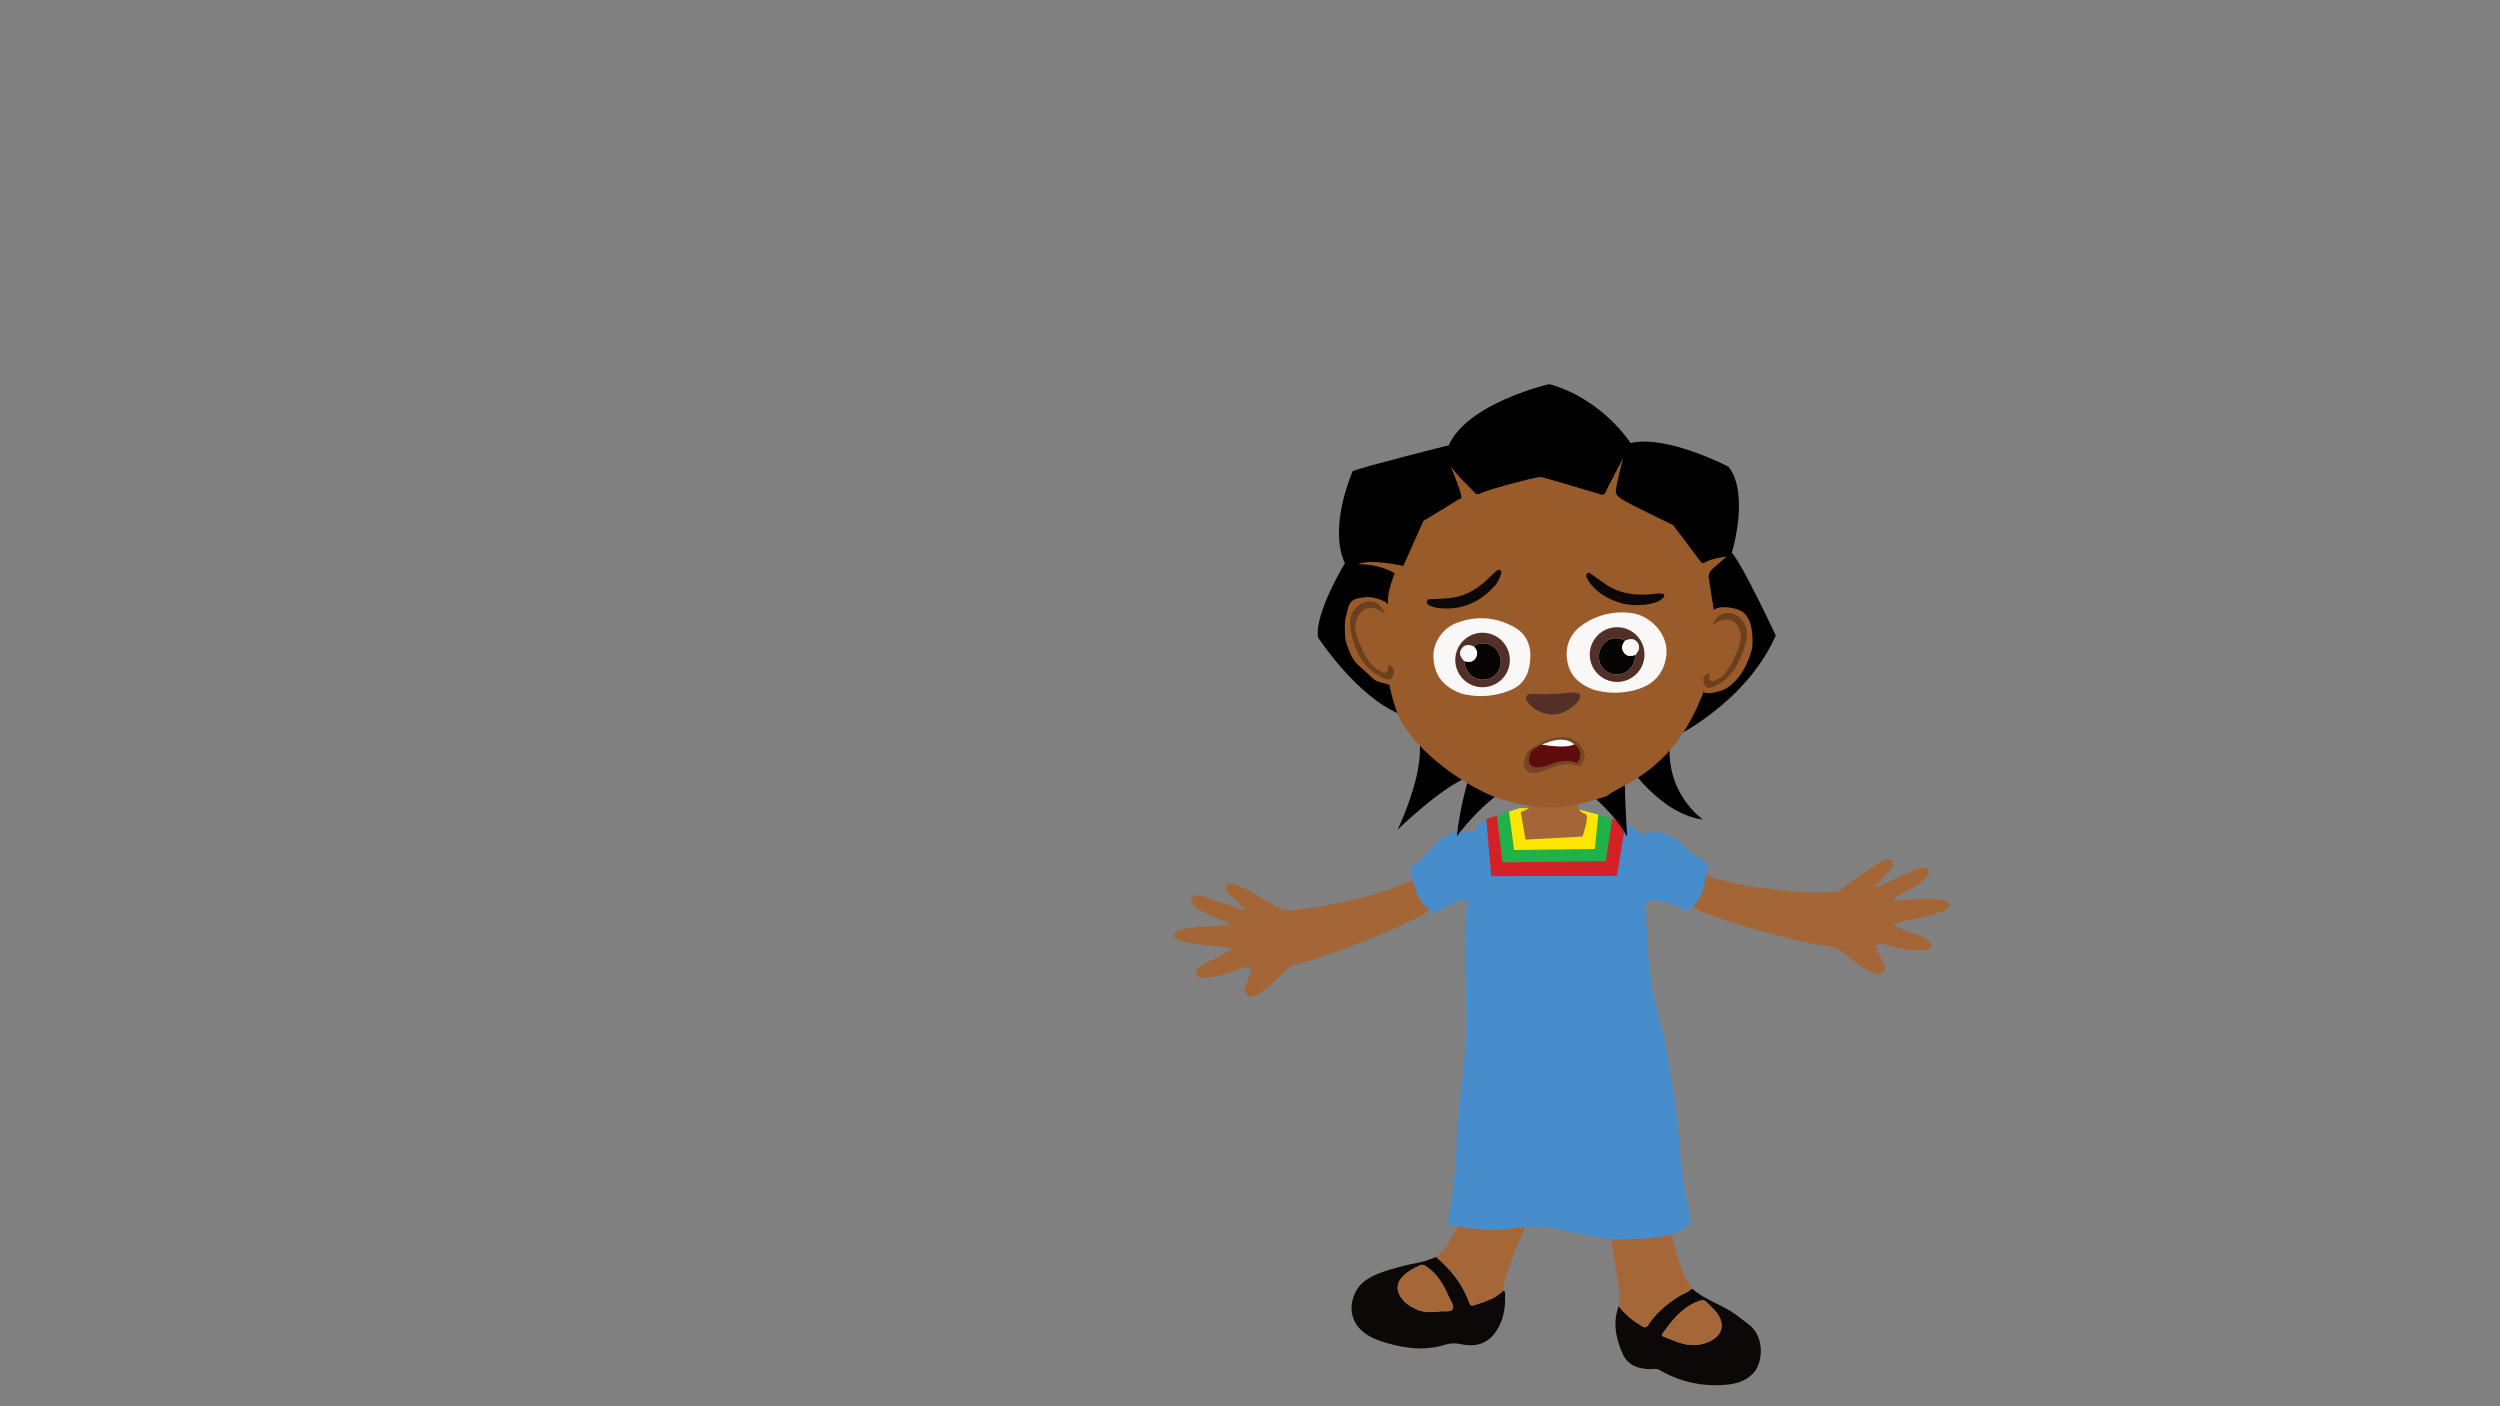 <svg id="Layer_2" data-name="Layer 2" xmlns="http://www.w3.org/2000/svg" xmlns:xlink="http://www.w3.org/1999/xlink" viewBox="0 0 1920 1080">
  <rect x="0" y="0" width="1920" height="1080" fill="#808080" stroke="none"/>
  <defs>
    <style>
      .cls-1 {
        fill: #600b0c;
      }

      .cls-2 {
        fill: #0c0807;
      }

      .cls-3 {
        fill: #a56737;
      }

      .cls-4 {
        fill: #488dcb;
      }

      .cls-5 {
        fill: #a46636;
      }

      .cls-6 {
        fill: #d42027;
      }

      .cls-7 {
        fill: #21b14b;
      }

      .cls-8 {
        fill: #fde500;
      }

      .cls-9 {
        fill: #9a5b2a;
      }

      .cls-10 {
        fill: #6c401d;
      }

      .cls-11 {
        fill: #faf8f7;
      }

      .cls-12 {
        fill: #522f27;
      }

      .cls-13 {
        fill: #060504;
      }

      .cls-14 {
        fill: #734725;
      }

      .cls-15 {
        clip-path: url(#clip-path);
      }

      .cls-16 {
        fill: #fff;
      }
    </style>
    <clipPath id="clip-path">
      <path id="_Clipping_Path_" data-name="&lt;Clipping Path&gt;" class="cls-1" d="M1178.91,574.63c1.73-.87,18.58-11.47,29.18-3.83s2.75,15.22,2.75,15.22-6.15-4.45-21.06,1.31-16.07-2.15-15.52-4.46S1174.92,576.63,1178.91,574.63Z"/>
    </clipPath>
  </defs>
  <title>Akili-scared-2</title>
  <g>
    <path class="cls-2" d="M1299.24,989.87c.25,0,.57,0,.74.15,10.09,8.73,23.3,12.21,33.88,20.13,3,2.29,6.06,4.61,9.09,6.91,12.62,9.55,11,29.47,3.78,37.31-5.68,6.13-12.88,8.33-20.74,9.05a84.34,84.34,0,0,1-51.2-11.13,8.51,8.51,0,0,0-5.09-.91c-10.12.52-19.41-2.17-23.59-11.85-5-11.54-7.75-23.88-2.88-36.49,4.76,6.58,11,11.42,17.92,15.53,2,1.19,3.3,1.11,4.66-1,5.81-9,13.84-15.65,22.72-21.45,3.48-2.27,7.53-3.52,10.71-6.25m1.15,43.15a27.55,27.55,0,0,0,12.87-3c7.92-3.79,12-11.12,6.46-19.94-2.48-4-5.94-6.88-9.19-10.07-1.57-1.55-3.08-1.65-5.14-1-13.06,4.42-20.93,14.65-28.55,25.19-.83,1.15-.47,1.89.72,2.32,7.45,2.74,14.6,6.55,22.83,6.48"/>
    <path class="cls-3" d="M1299.24,989.87c-3.18,2.73-7.23,4-10.71,6.25-8.88,5.8-16.91,12.45-22.72,21.45-1.36,2.11-2.66,2.19-4.67,1-6.9-4.11-13.15-9-17.91-15.53,1.79-11.29-1.52-22.1-3.17-33.07-1-6.38-1.86-12.76-2.79-19.14,15.47,1,30.82.53,45.84-3.83,3.49,11.12,6.11,22.52,10.82,33.25,1.48,3.39,3.58,6.39,5.31,9.62"/>
    <path class="cls-2" d="M1154.26,991.33c1.54-.17,1.56,1,1.6,2,.51,10.76-1.07,21.05-7.46,30-6.58,9.27-16,11.17-26.41,9a23.68,23.68,0,0,0-12.52.55c-14,4.32-28.14,3-42.07-.81-7.34-2-14.61-4.34-20.65-9.35-14.5-12.06-8.72-31.42,1.28-38.8,6.57-4.85,14.23-7.29,21.92-9.54a161.72,161.72,0,0,1,18.14-4.36,71.13,71.13,0,0,0,14.78-4.72c10.67,9.22,19.52,19.8,24.71,33.12,1.89,4.86,1.94,5,6.75,3.3,7.14-2.47,14.5-4.57,19.93-10.37m-64.94,14.88c6.16,2.11,11.48,1.49,16.78.93,3.28-.34,8,.58,9.43-1.56,1.73-2.54-1.38-6.28-2.68-9.33-3.92-9.19-8.79-17.76-17.37-23.57-1.54-1-2.94-1.85-4.89-.92-4.13,2-8.23,4-11.71,7.06-6.73,5.92-7.26,12.42-1.56,19.34,3.42,4.16,8.14,6.34,12,8.05"/>
    <path class="cls-3" d="M1154.25,991.33c-5.42,5.8-12.78,7.9-19.92,10.37-4.81,1.67-4.86,1.56-6.75-3.3-5.19-13.32-14-23.9-24.71-33.12,6.75-4.62,10.31-11.76,14.39-18.44,5.36-8.76,10.52-17.65,15.76-26.49,7.08,2.93,13.81,6.71,21.29,8.68,6.81,1.8,13.6,3.67,20.4,5.52-5.46,13-11.37,25.76-15.91,39.12a101.55,101.55,0,0,0-4.55,17.66"/>
    <path class="cls-3" d="M1089.32,1006.21c-3.86-1.71-8.58-3.89-12-8.05-5.7-6.92-5.17-13.42,1.56-19.34,3.48-3.06,7.58-5.08,11.71-7.06,2-.93,3.35-.12,4.89.92,8.58,5.81,13.45,14.38,17.37,23.57,1.3,3,4.41,6.79,2.68,9.33-1.46,2.14-6.15,1.22-9.43,1.56-5.3.56-10.62,1.18-16.78-.93"/>
    <path class="cls-3" d="M1300.39,1033c-8.23.07-15.38-3.74-22.83-6.48-1.19-.43-1.55-1.17-.72-2.32,7.62-10.54,15.49-20.77,28.55-25.19,2.06-.69,3.57-.59,5.14,1,3.25,3.19,6.71,6.1,9.19,10.07,5.5,8.82,1.46,16.15-6.46,19.94a27.55,27.55,0,0,1-12.87,3"/>
    <path class="cls-4" d="M1111.74,939.73s22.34,7.07,46,4.08,30.5-1.33,35-.52,38.5,9.41,55.26,8.48,38.23.09,50.7-12.61a494.17,494.17,0,0,1-9.29-65c-2.63-35.6-11.07-79.19-17.78-102.08s-7.92-83-7.92-83,4.5-35.21-3.16-47.48c-8.3-13.29-53.08-19-63.1-21.07-26.46-5.52-53.6,8.73-60.76,11.26s-10.64,69.54-11.19,83.07,1.72,69.89.16,88.81-7,58.71-7.13,78.3-6.77,57.76-6.77,57.76"/>
    <path class="cls-5" d="M906.6,714.16c11.41-2.91,22.53-2.81,36.46-3.73.76,0,1.14-1.13.47-1.49-6.62-3.55-21.81-7.22-28.08-15.19a3.81,3.81,0,0,1-.16-4.21c1.37-2.34,5.26-1.71,8.27-1.23l29.09,9.77c2.27.51,3.43,1.36,4,.14s-2-1.54-2.76-2.23c-4.24-4-4.63-4.77-9.29-8.3a22.55,22.55,0,0,1-3.14-4.76c-.68-2.68,1.78-4.65,4.24-4.3,4.85.69,9.25,3.12,13.54,5.5,6.55,3.66,13.18,7.64,19.74,11.29,3.45,1.93,5.9,4,10.24,3.61,5.43-.44,12.9-.87,18.28-1.75,27.42-4.51,47.45-9,73.77-19.55,5.06-2,11.27-5.39,15.77-2.31a11.28,11.28,0,0,1,3.69,4.64c1.85,4,2.43,8,.92,12.12-3.11,8.5-12.51,12.22-21.17,16.32a581.56,581.56,0,0,1-78,30.33c-4.91,1.51-10.33,1.92-14,5.5-7.43,7.22-15.32,15.68-25,20.6a5.06,5.06,0,0,1-6.73-1.84c-1.26-2.24-.8-4.81.23-7.16A84,84,0,0,0,961,744.48c-.1-3.05-5.9-1.79-9.23-.3a84.27,84.27,0,0,1-23.2,6.3c-3.93.54-8.92,1.5-10-2.32-.59-2.09,1.79-4.55,3.48-5.92a51,51,0,0,1,7.5-4.31,168,168,0,0,0,16.37-8.74c.62-1.73-10.31-2-24-3.8-.93-.13-20.8-2.23-20.72-6.8,0-2,3.39-3.92,5.36-4.43"/>
    <path class="cls-4" d="M1135.93,684.71a19.82,19.82,0,0,1-5.87,3.24c-4.33,1.6-.49,2.06-5.5,3.07a51.28,51.28,0,0,0-18.36,8.11,8.43,8.43,0,0,1-3.76,1.72c-1,.1-3-1-3.79-1.63-6-4.36-9-9.19-11.38-15.91-1.41-3.93-2.25-7.85-3.43-11.86-.58-2-1-3.69.07-5.43a19.1,19.1,0,0,1,3.75-3.42c5.62-3.94,9.14-8.12,13.76-13.19,5.08-5.59,9.88-9.09,16.59-10.57a33.48,33.48,0,0,1,13.84.35c5.61,1.14,2.85.49,7.37,4s8,8.7,8.4,14.4a33.77,33.77,0,0,1-1.08,9.58c-.74,3.49-1.51,7.05-3.36,10.09s-4.55,5.25-7.25,7.46"/>
    <path class="cls-5" d="M1491.66,691.31c-11.65-1.67-22.7-.38-36.65.2-.76,0-1.25-1-.63-1.43,6.21-4.24,20.91-9.52,26.29-18.11a3.81,3.81,0,0,0-.29-4.2c-1.62-2.18-5.41-1.14-8.35-.34l-27.88,12.83c-2.2.75-3.26,1.72-3.91.56s1.86-1.74,2.51-2.51c3.78-4.46,4.09-5.24,8.34-9.25a22.73,22.73,0,0,0,2.61-5.07c.39-2.73-2.27-4.43-4.68-3.82-4.74,1.21-8.86,4.09-12.86,6.93-6.13,4.34-12.29,9-18.42,13.34-3.22,2.28-5.45,4.57-9.79,4.69-5.45.14-12.93.52-18.37.22-27.74-1.54-48.15-3.9-75.44-11.52-5.25-1.47-11.79-4.15-15.93-.6a11.23,11.23,0,0,0-3.17,5c-1.41,4.16-1.56,8.22.38,12.16,4,8.1,13.76,10.79,22.81,13.94A580.65,580.65,0,0,0,1399,726.12c5,1,10.48.8,14.53,4,8.16,6.38,16.91,13.94,27,17.8a5.06,5.06,0,0,0,6.49-2.54c1-2.36.28-4.87-1-7.11a84.26,84.26,0,0,1-5.28-10.93c-.22-3.06,5.68-2.43,9.15-1.3a84.06,84.06,0,0,0,23.74,3.77c4,.12,9,.54,9.69-3.38.36-2.14-2.27-4.33-4.09-5.51a51.35,51.35,0,0,0-7.93-3.47,171.4,171.4,0,0,1-17.21-6.93c-.8-1.66,10-3.12,23.42-6.36.92-.22,20.44-4.44,19.88-9-.26-2-3.8-3.53-5.81-3.82"/>
    <path class="cls-4" d="M1252.5,690.11a19.87,19.87,0,0,0,6.19,2.6c4.47,1.12,8.69-1.49,13.78-1a51.42,51.42,0,0,1,19.13,6.09,8.43,8.43,0,0,0,3.92,1.31c1,0,2.84-1.34,3.59-2,5.53-5,7.93-10.11,9.61-17,1-4.07,1.4-8,2.14-12.17.37-2,.59-3.77-.65-5.38a18.8,18.8,0,0,0-4.1-3c-6-3.31-10-7.09-15.09-11.65-5.66-5-10.81-8-17.63-8.72a33.65,33.65,0,0,0-13.72,1.83c-5.46,1.73-10.77,4.27-14.9,8.24s-7,9.5-6.8,15.22a33.76,33.76,0,0,0,2.11,9.41c1.11,3.39,2.25,6.84,4.42,9.67s5.09,4.73,8,6.63"/>
    <polygon class="cls-6" points="1248.67 631.22 1234.25 628.28 1149.73 626.38 1141.49 629.02 1145.21 672.89 1241.71 672.67 1248.67 631.22"/>
    <path class="cls-7" d="M1238.15,628.79l-11.32-3.14-67.93-2.42c-1.52.13-9.32,3.19-9.32,3.19l4.34,35.82,79.39-.83Z"/>
    <polygon class="cls-8" points="1227.53 625.63 1212.38 621.63 1167.21 620.58 1158.9 623.3 1162.83 652.82 1224.81 652.01 1227.53 625.63"/>
    <path class="cls-5" d="M1171.61,644.8l-3.7-21.34s7.11-1.13,9.43-7.26,5.36-13.83,21.06-13.65c15.16.18,11.54,7,12.32,9.8a68.49,68.49,0,0,1,1.37,7.07s.12,4.31,5.28,5.57c3.85.93-2,17.5-2,17.5Z"/>
    <g>
      <path d="M1202.46,594.41s35.65,25.36,47.21,48.35c0,0-3-45.14-1.43-58.06,0,0,26.19,40.68,59.63,44.69,0,0-30.41-20.82-25-61.73,0,0,57-25.83,80.93-79.55,0,0-25.38-54.36-33.77-63.62,0,0,13.84-44.62-2.38-65.93,0,0-47.32-24.89-75.39-18.3,0,0-21.36-33.8-62.41-45.26,0,0-62.52,14.2-77.26,47,0,0-64.23,16-73.71,19.85,0,0-19.06,42.59-6,70.68,0,0-23.42,38.39-20.64,57,0,0,30,46.19,63.93,59.36s-2.86,88.39-2.86,88.39,34-33.31,54.82-40.7c0,0-7,23.27-9.33,45.88,0,0,39.52-56.64,83.65-48"/>
      <path class="cls-9" d="M1316.53,470.75l-4.33-27.86s.28-3.72,2.48-5.53,11.36-9.92,11.36-9.92-12.22,1.42-16.41,4.46c-1.58.22-2.09,1.52-3.69-.77s-21-27.84-21-27.84-34.26-16.48-38.88-19.61-5.75-4.07-4.68-9.82,4.45-19.6,5.26-22.12c0,0-12.35,23.2-13.59,26.38s-4.83,1.29-5.7.95-42.18-12.39-42.18-12.39-1.39-.71-5.37.08-37.53,9.08-43.35,12.48c-2.1.69-3.06.15-3.7-.77s-15.7-14.93-18.93-21.19c0,0,8,19.42,8.22,23,1.15,3.45-1.42,2.78-2.19,3.48S1093.21,400,1093.21,400l-15.46,34.65s-25.88-5.89-34.87-1.22c0,0,14.91-1,28.2,6.79,0,0-6.23,15.59-5,22.38-5.17,43.33,1.09,70.09,7.84,87.05,14.3,29.23,52,53.9,74.64,62.68,34.43,11.4,51.16,9.88,85.32-.84,10.7-9.5,50.32-17.1,74.23-79.48Z"/>
      <path class="cls-9" d="M1316,532c-2.31.48-5.77.52-7-.24-1.85-1.11-2.84-3.76-3.81-5.69-4.41-8.78-2.72-19.25-.92-28.91.54-2.93,1.09-5.87,1.63-8.8a51.76,51.76,0,0,1,3.1-11.54c1.62-3.65,4.37-7.22,8-9s6.07-1.63,10.13-1.31c3.55.28,8.93,1.49,11.66,3.78a17.08,17.08,0,0,1,5.6,9.05,51.39,51.39,0,0,1,1.48,15.83c-.26,4.9-2.42,10-4.41,14.54a44.84,44.84,0,0,1-11,15.47c-4.87,4.47-8.72,5.61-14.39,6.78"/>
      <path class="cls-10" d="M1326.94,475.9c-1.56,0-3.39-.19-4.83.44a31.73,31.73,0,0,0-6.51,3.46c-.13-1.8,1.24-3.14,2.94-5.29a10.24,10.24,0,0,1,3-2.56,11.44,11.44,0,0,1,5.78-1.16c6.22.24,11.24,4.66,13.5,10.45s0,12.47-1.95,18.37c-4.72,14.08-11.84,21.9-19.09,25.75-.32.17-6.74,4.46-9.55,2.22a5,5,0,0,1-.88-1.11c-.64-1.16-1.66-3.4-1-5.63a4.7,4.7,0,0,1,4.65-3.61c-.78,2-.74,4.25,1,5.48a3.55,3.55,0,0,0,1.86.39c.62,0,3.44-1.66,4-1.94,3.32-1.67,4.6-3.34,6.73-6.39a45.79,45.79,0,0,0,3.86-6.5c2.22-4.63,5.15-10.66,6.21-16.37s-1.42-13.08-6.91-15.35a8.26,8.26,0,0,0-2.89-.65"/>
      <path class="cls-9" d="M1061.66,524.43c2.31.51,5.69,2,7,1.22,1.86-1.09,2.88-3.73,3.88-5.65,4.51-8.72,2.94-19.22,1.26-28.9l-1.53-8.82a51.48,51.48,0,0,0-3-11.57c-1.58-3.67-2.39-7-6-8.76s-9.38-3.62-13.45-3.35c-3.55.24-8.63.69-11.39,2.95-2.93,2.39-3.56,7.66-4.59,11.3-1.43,5-1,10.24-.82,15.47.2,4.9,2.7,10.28,4.62,14.8,2.6,6.08,7.46,9.23,12.28,13.77s6,6.31,11.69,7.54"/>
      <path class="cls-10" d="M1051.88,467c1.57,0,3.4-.15,4.83.49a32.28,32.28,0,0,1,6.47,3.55c.15-1.81-1.21-3.16-2.89-5.33a10.05,10.05,0,0,0-3-2.59,11.42,11.42,0,0,0-5.77-1.24c-6.22.17-11.29,4.53-13.62,10.3s-.12,15.64,1.79,21.56c4.56,14.14,12,21.2,19.2,25.13.32.18,6.68,4.55,9.52,2.33a5,5,0,0,0,.9-1.09c.64-1.16,1.7-3.38,1-5.62a4.68,4.68,0,0,0-4.61-3.66c.76,2,.69,4.25-1.1,5.47a3.5,3.5,0,0,1-1.85.36c-.63,0-3.42-1.7-4-2a22.53,22.53,0,0,1-7.92-7.64,46.44,46.44,0,0,1-3.79-6.55c-2.16-4.66-5-10.73-6-16.44-1-5.86,2.36-14.22,7.89-16.42a8,8,0,0,1,2.89-.62"/>
      <path class="cls-11" d="M1203.41,506c-1.23-10.86,2.94-19.8,11.83-26a52.55,52.55,0,0,1,38-9.11c13.47,1.77,25.78,14.3,26.58,27.7.63,10.66-4.45,24.12-19,29.69a58.33,58.33,0,0,1-36.69,1.45c-13.14-4.86-19.4-12.48-20.66-23.71"/>
      <path class="cls-11" d="M1100.88,504.11c-.22-10.64,6.92-21.52,17.82-25.69,14.79-5.66,29.57-4.61,43.49,2.77,9,4.78,13.46,13,13.11,23.32-.37,10.87-3.71,20.51-14.59,25.19a58.56,58.56,0,0,1-38.67,2.85c-14.57-5.57-20.89-14.93-21.16-28.44"/>
      <path class="cls-12" d="M1222.33,495.25a21,21,0,1,1,11.93,27,21,21,0,0,1-11.93-27m35.16-1.76c-2.11-2.88-5.1-3.3-9.39-1.31-3-2.64-10-2.69-13.71-.12a14.73,14.73,0,0,0-5.65,17.05c2.35,6.24,8.17,9.58,15.19,8.7,6.13-.77,11.09-6.24,11.81-13,.07-.62.15-1.25.23-1.88,3.15-3.61,3.62-6.54,1.52-9.41"/>
      <path class="cls-13" d="M1248.1,492.18c-3-2.63-10-2.69-13.71-.12a14.73,14.73,0,0,0-5.65,17.05c2.35,6.24,8.17,9.58,15.19,8.7,6.13-.77,11.09-6.24,11.81-13,.07-.62.15-1.25.23-1.88-3.3,1.16-6.51,1.46-8.81-1.81s-1.5-6.16.94-8.91"/>
      <path class="cls-11" d="M1248.1,492.18c-2.44,2.75-3.15,5.76-.94,8.91s5.51,3,8.81,1.81c3.15-3.61,3.62-6.54,1.52-9.41s-5.1-3.3-9.39-1.31"/>
      <path class="cls-12" d="M1147.08,526a20.93,20.93,0,1,1,10.7-27.51,20.84,20.84,0,0,1-10.7,27.51m-22.56-18.35c.1.62.21,1.24.31,1.87,1,6.74,6.23,12,12.39,12.48,7,.56,12.71-3,14.78-9.38a14.72,14.72,0,0,0-6.42-16.77c-3.83-2.4-10.81-2-13.68.73-4.38-1.8-7.34-1.24-9.33,1.74s-1.36,5.86,2,9.33"/>
      <path class="cls-13" d="M1131.9,496.55c2.87-2.76,9.85-3.14,13.69-.73a14.72,14.72,0,0,1,6.4,16.77c-2.06,6.35-7.73,9.94-14.77,9.38-6.16-.5-11.36-5.74-12.39-12.48-.1-.63-.21-1.25-.31-1.87,3.35,1,6.57,1.16,8.71-2.21s1.22-6.22-1.33-8.86"/>
      <path class="cls-11" d="M1131.9,496.55c2.55,2.64,3.4,5.62,1.33,8.86s-5.36,3.22-8.71,2.21c-3.31-3.47-3.92-6.38-2-9.33s5-3.54,9.33-1.74"/>
      <path class="cls-12" d="M1183.75,546.88c10.85,5.15,23.07-1.24,28.74-9,2.38-3.26,1.27-5.61-2.69-6a17.24,17.24,0,0,0-3.8,0,176.31,176.31,0,0,1-28.51,1.1c-1.9-.07-4.06-.25-5.1,1.72-1.16,2.17.41,3.86,1.67,5.44a19.86,19.86,0,0,0,9.69,6.78"/>
      <path class="cls-2" d="M1246.58,463.7c-10-2.89-19.65-7.5-26.25-17a22.9,22.9,0,0,1-1.52-2.64c-.62-1.19-.85-2.6.07-3.58,1.16-1.24,2.35-.13,3.35.56,3.34,2.3,6.65,4.64,10,7,11.64,8.32,24.72,9.67,38.44,8a25.57,25.57,0,0,1,4.54-.2c1,.07,2.51-.12,2.84,1.33.29,1.28-.8,2.08-1.64,2.81-2.8,2.42-6.34,3.24-9.78,3.94-6.39,1.31-12.84,1-20-.23"/>
      <path class="cls-2" d="M1101,466.18c-2.64-1-5.54-1.73-5.2-4.06.39-2.59,3.52-1.84,5.51-2,4.94-.32,9.89-.42,14.79-1.22,10.74-1.76,19.4-7.27,27-14.73,1.91-1.87,3.86-3.7,5.86-5.47.85-.75,1.91-1.58,3.08-.86,1.33.82,1,2.17.6,3.43a22.57,22.57,0,0,1-5.21,9.21c-11.81,12.9-26.32,18.65-43.78,16.35a18.35,18.35,0,0,1-2.67-.68"/>
      <path id="_Path_" data-name="&lt;Path&gt;" class="cls-14" d="M1176,574.83c2.06-1.14,22.11-15,34.48-5.39s3,19.43,3,19.43-7.17-5.59-24.86,2-18.91-2.48-18.22-5.45S1171.29,577.46,1176,574.83Z"/>
      <g>
        <path id="_Clipping_Path_2" data-name="&lt;Clipping Path&gt;" class="cls-1" d="M1178.91,574.63c1.73-.87,18.58-11.47,29.18-3.83s2.75,15.22,2.75,15.22-6.15-4.45-21.06,1.31-16.07-2.15-15.52-4.46S1174.92,576.63,1178.91,574.63Z"/>
        <g class="cls-15">
          <path class="cls-16" d="M1175.66,564.46s-.26,6,8.21,7.38,29.21,4.26,28.66-5.58-32.12-10.61-32.12-10.61l-5.15,4Z"/>
        </g>
      </g>
    </g>
  </g>
</svg>
